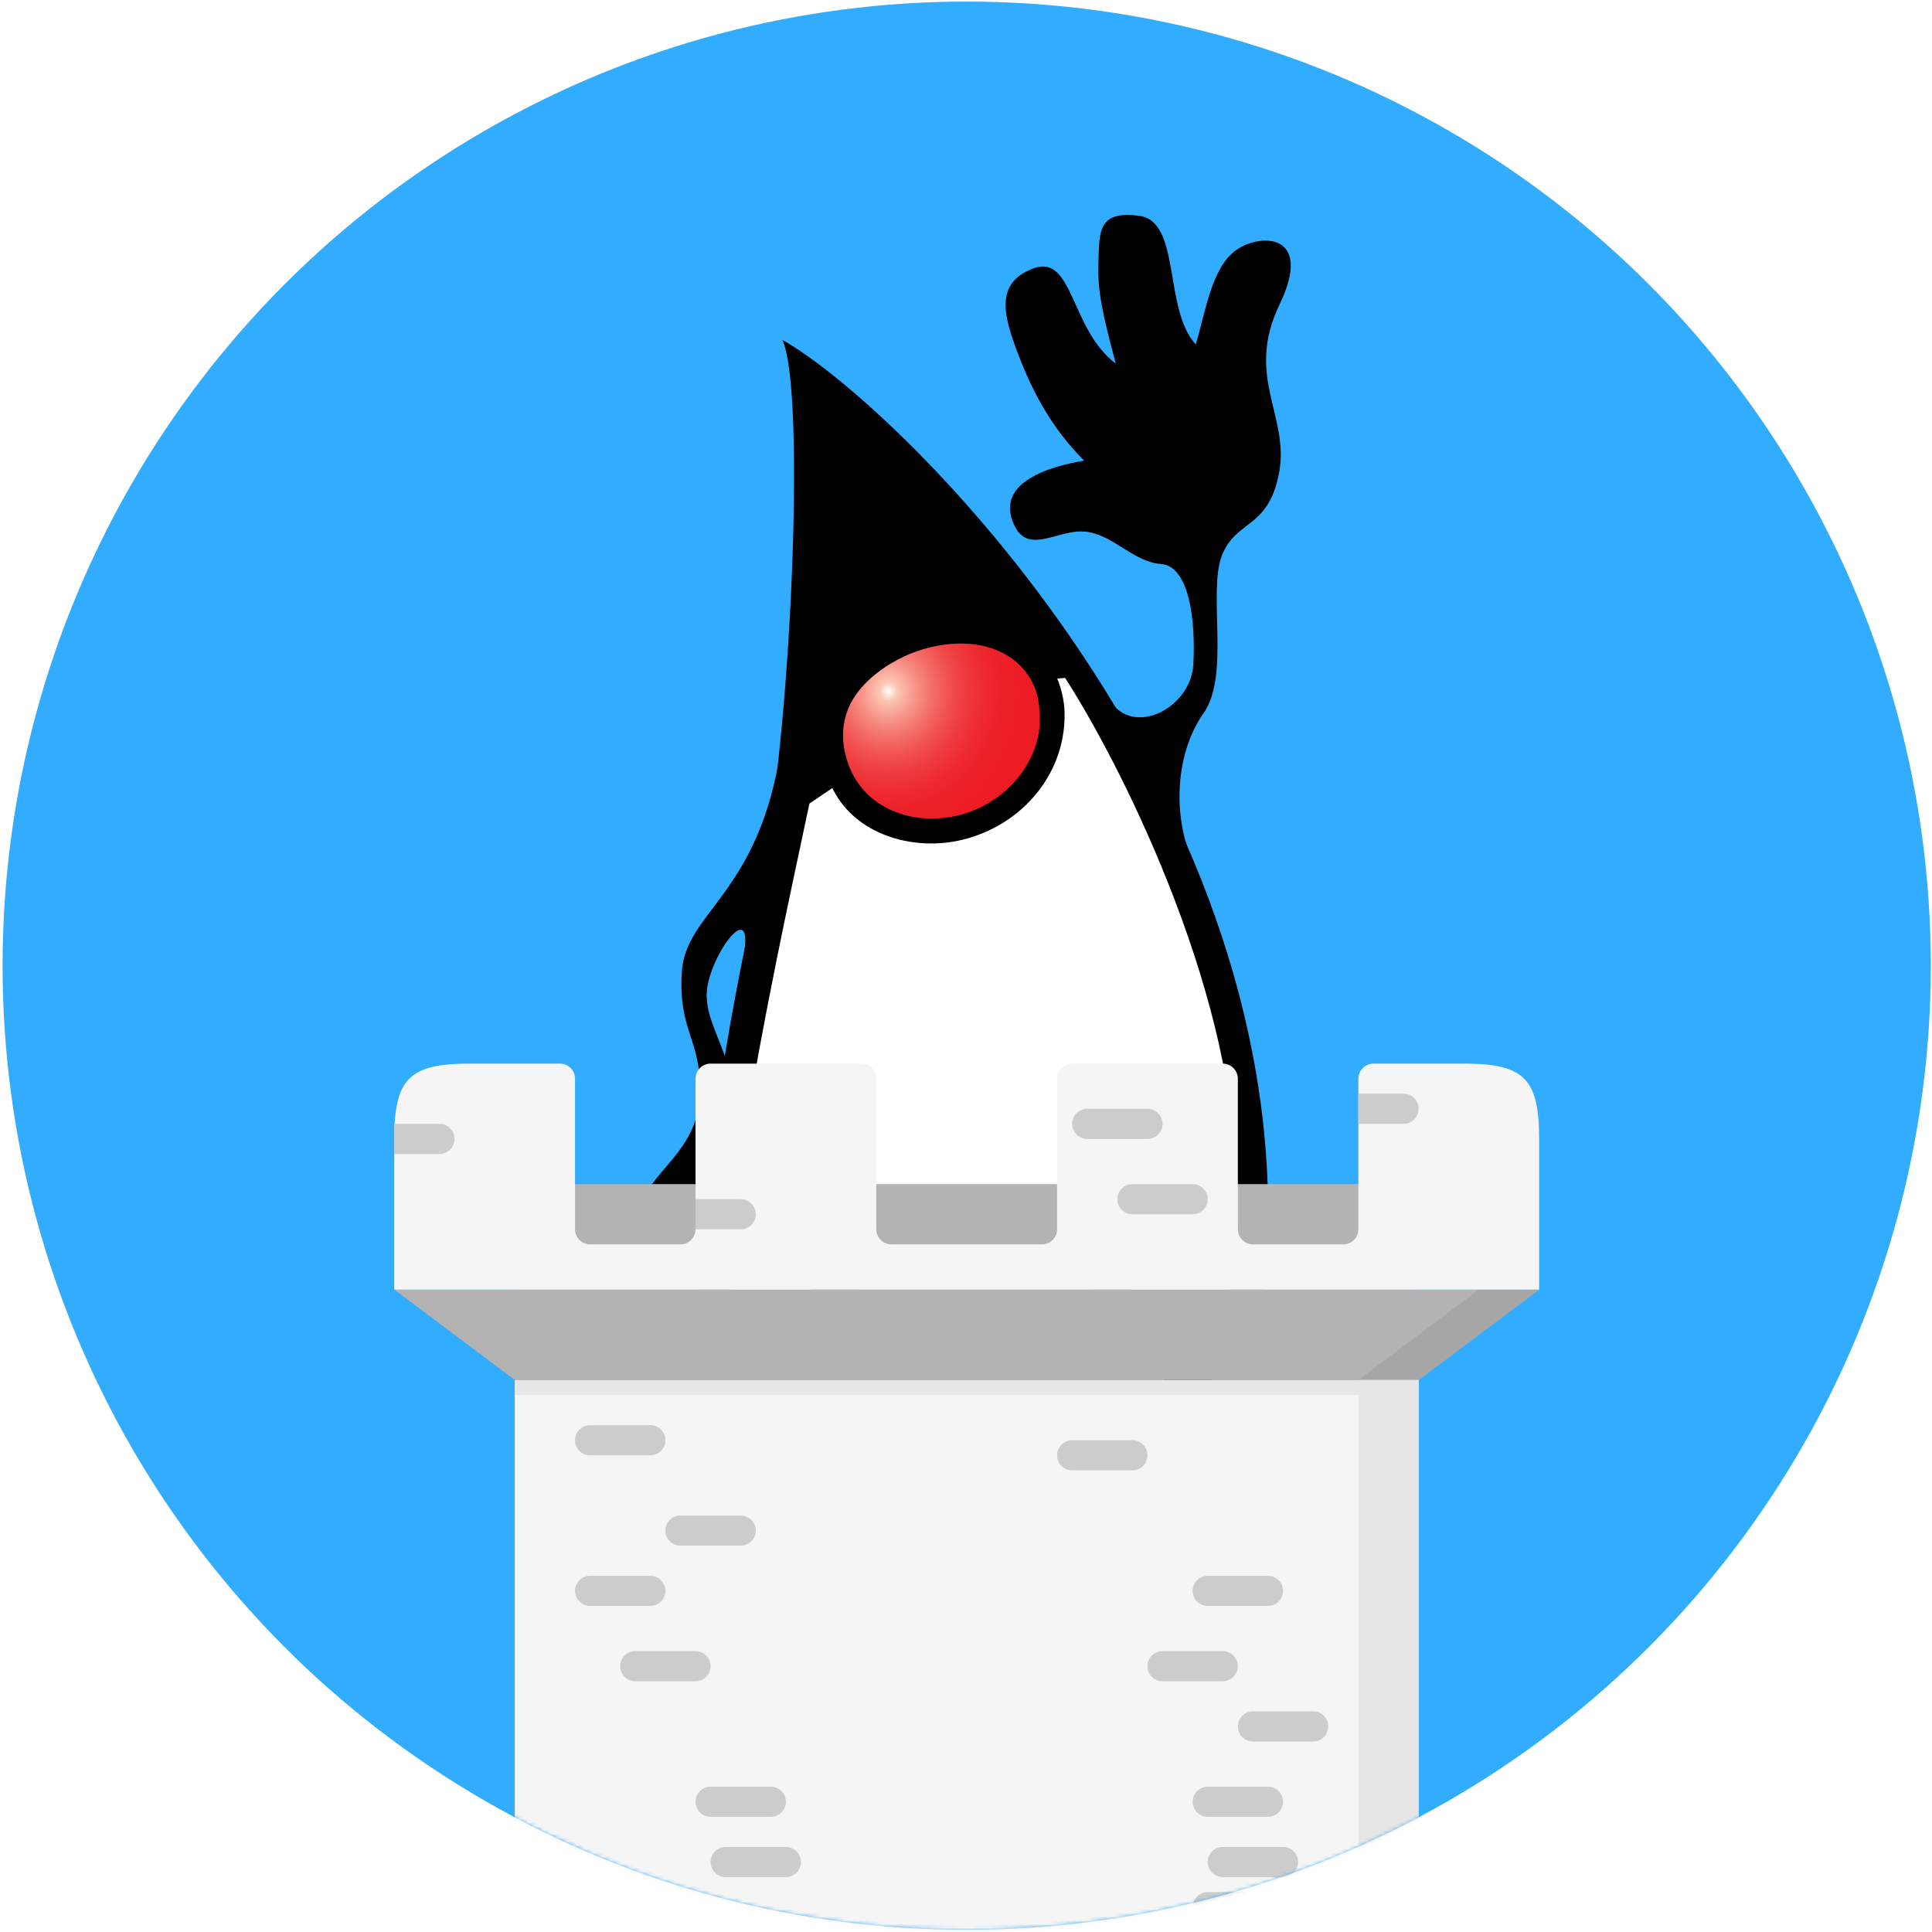 <?xml version="1.0" encoding="UTF-8"?>
<svg width="513px" height="513px" viewBox="0 0 513 513" version="1.1" xmlns="http://www.w3.org/2000/svg" xmlns:xlink="http://www.w3.org/1999/xlink">
    <!-- Generator: Sketch 47.1 (45422) - http://www.bohemiancoding.com/sketch -->
    <title>guardee_blue</title>
    <desc>Created with Sketch.</desc>
    <defs>
        <circle id="path-1" cx="256" cy="256" r="256"></circle>
        <radialGradient cx="24.738%" cy="29.643%" fx="24.738%" fy="29.643%" r="78.331%" gradientTransform="translate(0.247,0.296),scale(0.891,1),translate(-0.247,-0.296)" id="radialGradient-3">
            <stop stop-color="#FFFFFF" offset="0%"></stop>
            <stop stop-color="#FBC8B4" offset="6.04%"></stop>
            <stop stop-color="#FBC3B0" offset="7.12%"></stop>
            <stop stop-color="#F7978B" offset="18.29%"></stop>
            <stop stop-color="#F4716B" offset="29.95%"></stop>
            <stop stop-color="#F15251" offset="41.99%"></stop>
            <stop stop-color="#EF3A3D" offset="54.53%"></stop>
            <stop stop-color="#EE292F" offset="67.78%"></stop>
            <stop stop-color="#ED1F27" offset="82.2%"></stop>
            <stop stop-color="#ED1C24" offset="100%"></stop>
        </radialGradient>
        <filter x="-4.9%" y="-3.4%" width="109.9%" height="106.8%" filterUnits="objectBoundingBox" id="filter-4">
            <feOffset dx="0" dy="0" in="SourceAlpha" result="shadowOffsetOuter1"></feOffset>
            <feGaussianBlur stdDeviation="5" in="shadowOffsetOuter1" result="shadowBlurOuter1"></feGaussianBlur>
            <feColorMatrix values="0 0 0 0 0   0 0 0 0 0   0 0 0 0 0  0 0 0 0.5 0" type="matrix" in="shadowBlurOuter1" result="shadowMatrixOuter1"></feColorMatrix>
            <feMerge>
                <feMergeNode in="shadowMatrixOuter1"></feMergeNode>
                <feMergeNode in="SourceGraphic"></feMergeNode>
            </feMerge>
        </filter>
    </defs>
    <g id="Page-1" stroke="none" stroke-width="1" fill="none" fill-rule="evenodd">
        <g id="guardee_blue" transform="translate(0.684, 0.418)">
            <g id="Group-2">
                <mask id="mask-2" fill="white">
                    <use xlink:href="#path-1"></use>
                </mask>
                <use id="Mask" fill="#32ACFF" fill-rule="nonzero" xlink:href="#path-1"></use>
                <g id="duke" mask="url(#mask-2)">
                    <g transform="translate(169.789, 56.655)">
                        <path d="M37.252,33.18 C43.675,46.629 39.338,140.556 31.818,173.494 C24.297,206.486 16.776,248.427 15.019,283.725 C14.251,298.766 16.556,304.695 26.383,304.695 C43.73,304.695 65.743,268.134 93.356,268.958 C121.023,269.781 129.807,310.898 142.762,310.624 C155.718,310.349 166.148,305.848 166.258,265.829 C166.642,146.375 66.512,49.538 37.252,33.18 L37.252,33.18 L37.252,33.18 L37.252,33.18 Z" id="Shape" fill="#000000" fill-rule="nonzero"></path>
                        <path d="M124.097,128.644 C130.191,138.909 145.726,131.004 146.385,119.421 C147.044,107.838 145.342,93.236 137.821,92.687 C130.301,92.138 124.921,84.617 117.4,84.068 C109.879,83.52 101.81,91.04 98.296,81.049 C94.783,71.058 107.739,66.831 117.4,65.239 C108.782,56.621 103.731,47.069 99.943,37.132 C96.155,27.196 93.356,18.084 103.951,14.186 C114.546,10.288 113.667,30.325 125.799,39.493 C122.231,25.989 120.914,20.389 121.188,12.539 C121.462,4.689 120.914,-1.295 132.057,0.242 C143.201,1.78 138.37,24.946 147.044,34.388 C149.679,25.44 151.271,14.076 157.639,9.41 C164.007,4.744 178.499,4.634 169.277,23.793 C160.054,42.951 171.967,53.327 169.167,68.423 C166.367,83.52 157.694,80.775 153.961,90.491 C150.228,100.208 156.157,122.331 149.13,132.267 C142.103,142.203 140.841,157.464 145.397,169.651 C131.399,156.586 124.097,128.644 124.097,128.644 L124.097,128.644 L124.097,128.644 L124.097,128.644 Z" id="Shape" fill="#000000" fill-rule="nonzero"></path>
                        <path d="M36.868,141.544 C31.214,180.301 11.561,184.912 10.573,200.997 C9.585,217.081 15.788,218.618 15.404,233.495 C15.019,248.372 1.789,254.41 0.197,262.48 C-1.395,270.55 7.005,273.13 11.89,273.13 C16.776,273.13 21.662,251.721 23.638,238.106 C25.614,224.492 17.16,216.477 17.16,207.145 C17.16,197.813 29.402,180.74 27.151,195.727 C37.307,179.697 42.139,159.275 36.868,141.544 L36.868,141.544 L36.868,141.544 L36.868,141.544 Z" id="Shape" fill="#000000" fill-rule="nonzero"></path>
                        <path d="M44.444,156.311 C40.162,177.281 13.428,294.374 27.042,295.856 C40.657,297.338 60.035,259.625 91.765,259.899 C123.549,260.174 136.066,302.169 143.806,301.895 C151.546,301.62 156.652,304.639 157.475,257.319 C158.298,209.999 129.423,149.559 112.351,122.934 C89.184,124.416 64.261,142.972 44.444,156.311 L44.444,156.311 L44.444,156.311 L44.444,156.311 Z" id="Shape" fill="#FFFFFF" fill-rule="evenodd"></path>
                        <g id="Group" stroke-width="1" fill="none" fill-rule="evenodd" transform="translate(46.509, 106.742)">
                            <path d="M59.594,24.536 C58.107,10.621 45.016,5.154 32.405,6.872 C21.815,8.315 7.699,17.251 6.4,28.708 C4.935,41.622 15.093,53.504 28.024,54.024 C39.483,54.484 51.794,48.94 56.943,38.172 C59.025,33.823 59.838,29.345 59.594,24.536" id="Shape"></path>
                            <path d="M65.633,24.042 C64.365,10.932 54.648,2.703 42.077,0.691 C29.936,-1.253 16.718,4.501 8.218,13.001 C-1.341,22.561 -1.723,35.858 4.97,47.184 C11.574,58.359 26.202,62.052 38.185,59.257 C54.582,55.433 66.699,41.093 65.633,24.042" id="Shape" fill="#000000" fill-rule="nonzero"></path>
                            <path d="M59.594,28.928 C58.456,40.843 48.96,50.415 37.526,53.192 C25.426,56.13 12.066,51.471 7.717,39.029 C5.497,32.676 5.91,26.159 9.728,20.579 C12.948,15.874 18.14,12.192 23.283,9.855 C33.9,5.031 49.078,4.495 56.473,15.25 C59.275,19.326 59.766,24.124 59.594,28.928" id="Shape" stroke="#000000" fill="url(#radialGradient-3)" fill-rule="nonzero"></path>
                        </g>
                    </g>
                </g>
                <g filter="url(#filter-4)" mask="url(#mask-2)">
                    <g transform="translate(104, 282)">
                        <polygon id="Combined-Shape" fill="#F5F5F5" fill-rule="nonzero" points="32 84 32 284.608 0 324 152 324 304 324 272 284.608 272 84"></polygon>
                        <rect id="Rectangle-path" fill="#B3B3B3" fill-rule="nonzero" x="32" y="32" width="240" height="28"></rect>
                        <rect id="Rectangle-path" fill="#E6E6E6" fill-rule="nonzero" x="32" y="84" width="240" height="4"></rect>
                        <g id="Group" stroke-width="1" fill="none" fill-rule="evenodd" transform="translate(0, 60)">
                            <polygon id="Shape" fill="#B3B3B3" fill-rule="nonzero" points="272 24 32 24 0 0 304 0"></polygon>
                        </g>
                        <polygon id="Shape" fill="#A6A6A6" fill-rule="nonzero" points="288 60 256 84 272 84 304 60"></polygon>
                        <rect id="Rectangle-path" fill="#E6E6E6" fill-rule="nonzero" x="256" y="84" width="16" height="200"></rect>
                        <path d="M304,60 L304,20 C304,4 300,0 284,0 L260,0 C257.8,0 256,1.8 256,4 L256,44 C256,46.2 254.2,48 252,48 L228,48 C225.8,48 224,46.2 224,44 L224,4 C224,1.8 222.2,0 220,0 L180,0 C177.8,0 176,1.8 176,4 L176,44 C176,46.2 174.2,48 172,48 L132,48 C129.8,48 128,46.2 128,44 L128,4 C128,1.8 126.2,0 124,0 L84,0 C81.8,0 80,1.8 80,4 L80,44 C80,46.2 78.2,48 76,48 L52,48 C49.8,48 48,46.2 48,44 L48,4 C48,1.8 46.2,0 44,0 L20,0 C4,0 0,4 0,20 L0,60 L304,60 Z" id="Shape" fill="#F5F5F5" fill-rule="nonzero"></path>
                        <g id="Group" stroke-width="1" fill="none" fill-rule="evenodd" transform="translate(0, 8)">
                            <path d="M72,92 C72,94.2 70.2,96 68,96 L52,96 C49.8,96 48,94.2 48,92 L48,92 C48,89.8 49.8,88 52,88 L68,88 C70.2,88 72,89.8 72,92 L72,92 Z" id="Shape" fill="#CCCCCC" fill-rule="nonzero"></path>
                            <path d="M96,116 C96,118.2 94.2,120 92,120 L76,120 C73.8,120 72,118.2 72,116 L72,116 C72,113.8 73.8,112 76,112 L92,112 C94.2,112 96,113.8 96,116 L96,116 Z" id="Shape" fill="#CCCCCC" fill-rule="nonzero"></path>
                            <path d="M84,152 C84,154.2 82.2,156 80,156 L64,156 C61.8,156 60,154.2 60,152 L60,152 C60,149.8 61.8,148 64,148 L80,148 C82.2,148 84,149.8 84,152 L84,152 Z" id="Shape" fill="#CCCCCC" fill-rule="nonzero"></path>
                            <path d="M72,132 C72,134.2 70.2,136 68,136 L52,136 C49.8,136 48,134.2 48,132 L48,132 C48,129.8 49.8,128 52,128 L68,128 C70.2,128 72,129.8 72,132 L72,132 Z" id="Shape" fill="#CCCCCC" fill-rule="nonzero"></path>
                            <path d="M200,152 C200,154.2 201.8,156 204,156 L220,156 C222.2,156 224,154.2 224,152 L224,152 C224,149.8 222.2,148 220,148 L204,148 C201.8,148 200,149.8 200,152 L200,152 Z" id="Shape" fill="#CCCCCC" fill-rule="nonzero"></path>
                            <path d="M212,132 C212,134.2 213.8,136 216,136 L232,136 C234.2,136 236,134.2 236,132 L236,132 C236,129.8 234.2,128 232,128 L216,128 C213.8,128 212,129.8 212,132 L212,132 Z" id="Shape" fill="#CCCCCC" fill-rule="nonzero"></path>
                            <path d="M180,8 C180,10.2 181.8,12 184,12 L200,12 C202.2,12 204,10.2 204,8 L204,8 C204,5.8 202.2,4 200,4 L184,4 C181.8,4 180,5.8 180,8 L180,8 Z" id="Shape" fill="#CCCCCC" fill-rule="nonzero"></path>
                            <path d="M192,28 C192,30.2 193.8,32 196,32 L212,32 C214.2,32 216,30.2 216,28 L216,28 C216,25.8 214.2,24 212,24 L196,24 C193.8,24 192,25.8 192,28 L192,28 Z" id="Shape" fill="#CCCCCC" fill-rule="nonzero"></path>
                            <path d="M212,188 C212,190.2 213.8,192 216,192 L232,192 C234.2,192 236,190.2 236,188 L236,188 C236,185.8 234.2,184 232,184 L216,184 C213.8,184 212,185.8 212,188 L212,188 Z" id="Shape" fill="#CCCCCC" fill-rule="nonzero"></path>
                            <path d="M224,168 C224,170.2 225.8,172 228,172 L244,172 C246.2,172 248,170.2 248,168 L248,168 C248,165.8 246.2,164 244,164 L228,164 C225.8,164 224,165.8 224,168 L224,168 Z" id="Shape" fill="#CCCCCC" fill-rule="nonzero"></path>
                            <path d="M200,96 C200,98.2 198.2,100 196,100 L180,100 C177.8,100 176,98.2 176,96 L176,96 C176,93.8 177.8,92 180,92 L196,92 C198.2,92 200,93.8 200,96 L200,96 Z" id="Shape" fill="#CCCCCC" fill-rule="nonzero"></path>
                            <path d="M236,216 C236,218.2 234.2,220 232,220 L216,220 C213.8,220 212,218.2 212,216 L212,216 C212,213.8 213.8,212 216,212 L232,212 C234.2,212 236,213.8 236,216 L236,216 Z" id="Shape" fill="#CCCCCC" fill-rule="nonzero"></path>
                            <path d="M0,8 L12,8 C14.2,8 16,9.8 16,12 L16,12 C16,14.2 14.2,16 12,16 L0,16 L0,8 Z" id="Shape" fill="#CCCCCC" fill-rule="nonzero"></path>
                            <path d="M80,28 L92,28 C94.2,28 96,29.8 96,32 L96,32 C96,34.2 94.2,36 92,36 L80,36 L80,28 Z" id="Shape" fill="#CCCCCC" fill-rule="nonzero"></path>
                            <path d="M256,0 L268,0 C270.2,0 272,1.8 272,4 L272,4 C272,6.2 270.2,8 268,8 L256,8 L256,0 Z" id="Shape" fill="#CCCCCC" fill-rule="nonzero"></path>
                        </g>
                        <g id="Group" stroke-width="1" fill="none" fill-rule="evenodd" transform="translate(80, 192)">
                            <path d="M160,20 C160,22.2 158.2,24 156,24 L140,24 C137.8,24 136,22.2 136,20 L136,20 C136,17.8 137.8,16 140,16 L156,16 C158.2,16 160,17.8 160,20 L160,20 Z" id="Shape" fill="#CCCCCC" fill-rule="nonzero"></path>
                            <path d="M0,4 C0,6.2 1.8,8 4,8 L20,8 C22.2,8 24,6.2 24,4 L24,4 C24,1.8 22.2,0 20,0 L4,0 C1.8,0 0,1.8 0,4 L0,4 Z" id="Shape" fill="#CCCCCC" fill-rule="nonzero"></path>
                            <path d="M28,20 C28,22.2 26.2,24 24,24 L8,24 C5.8,24 4,22.2 4,20 L4,20 C4,17.8 5.8,16 8,16 L24,16 C26.2,16 28,17.8 28,20 L28,20 Z" id="Shape" fill="#CCCCCC" fill-rule="nonzero"></path>
                        </g>
                    </g>
                </g>
            </g>
        </g>
    </g>
</svg>